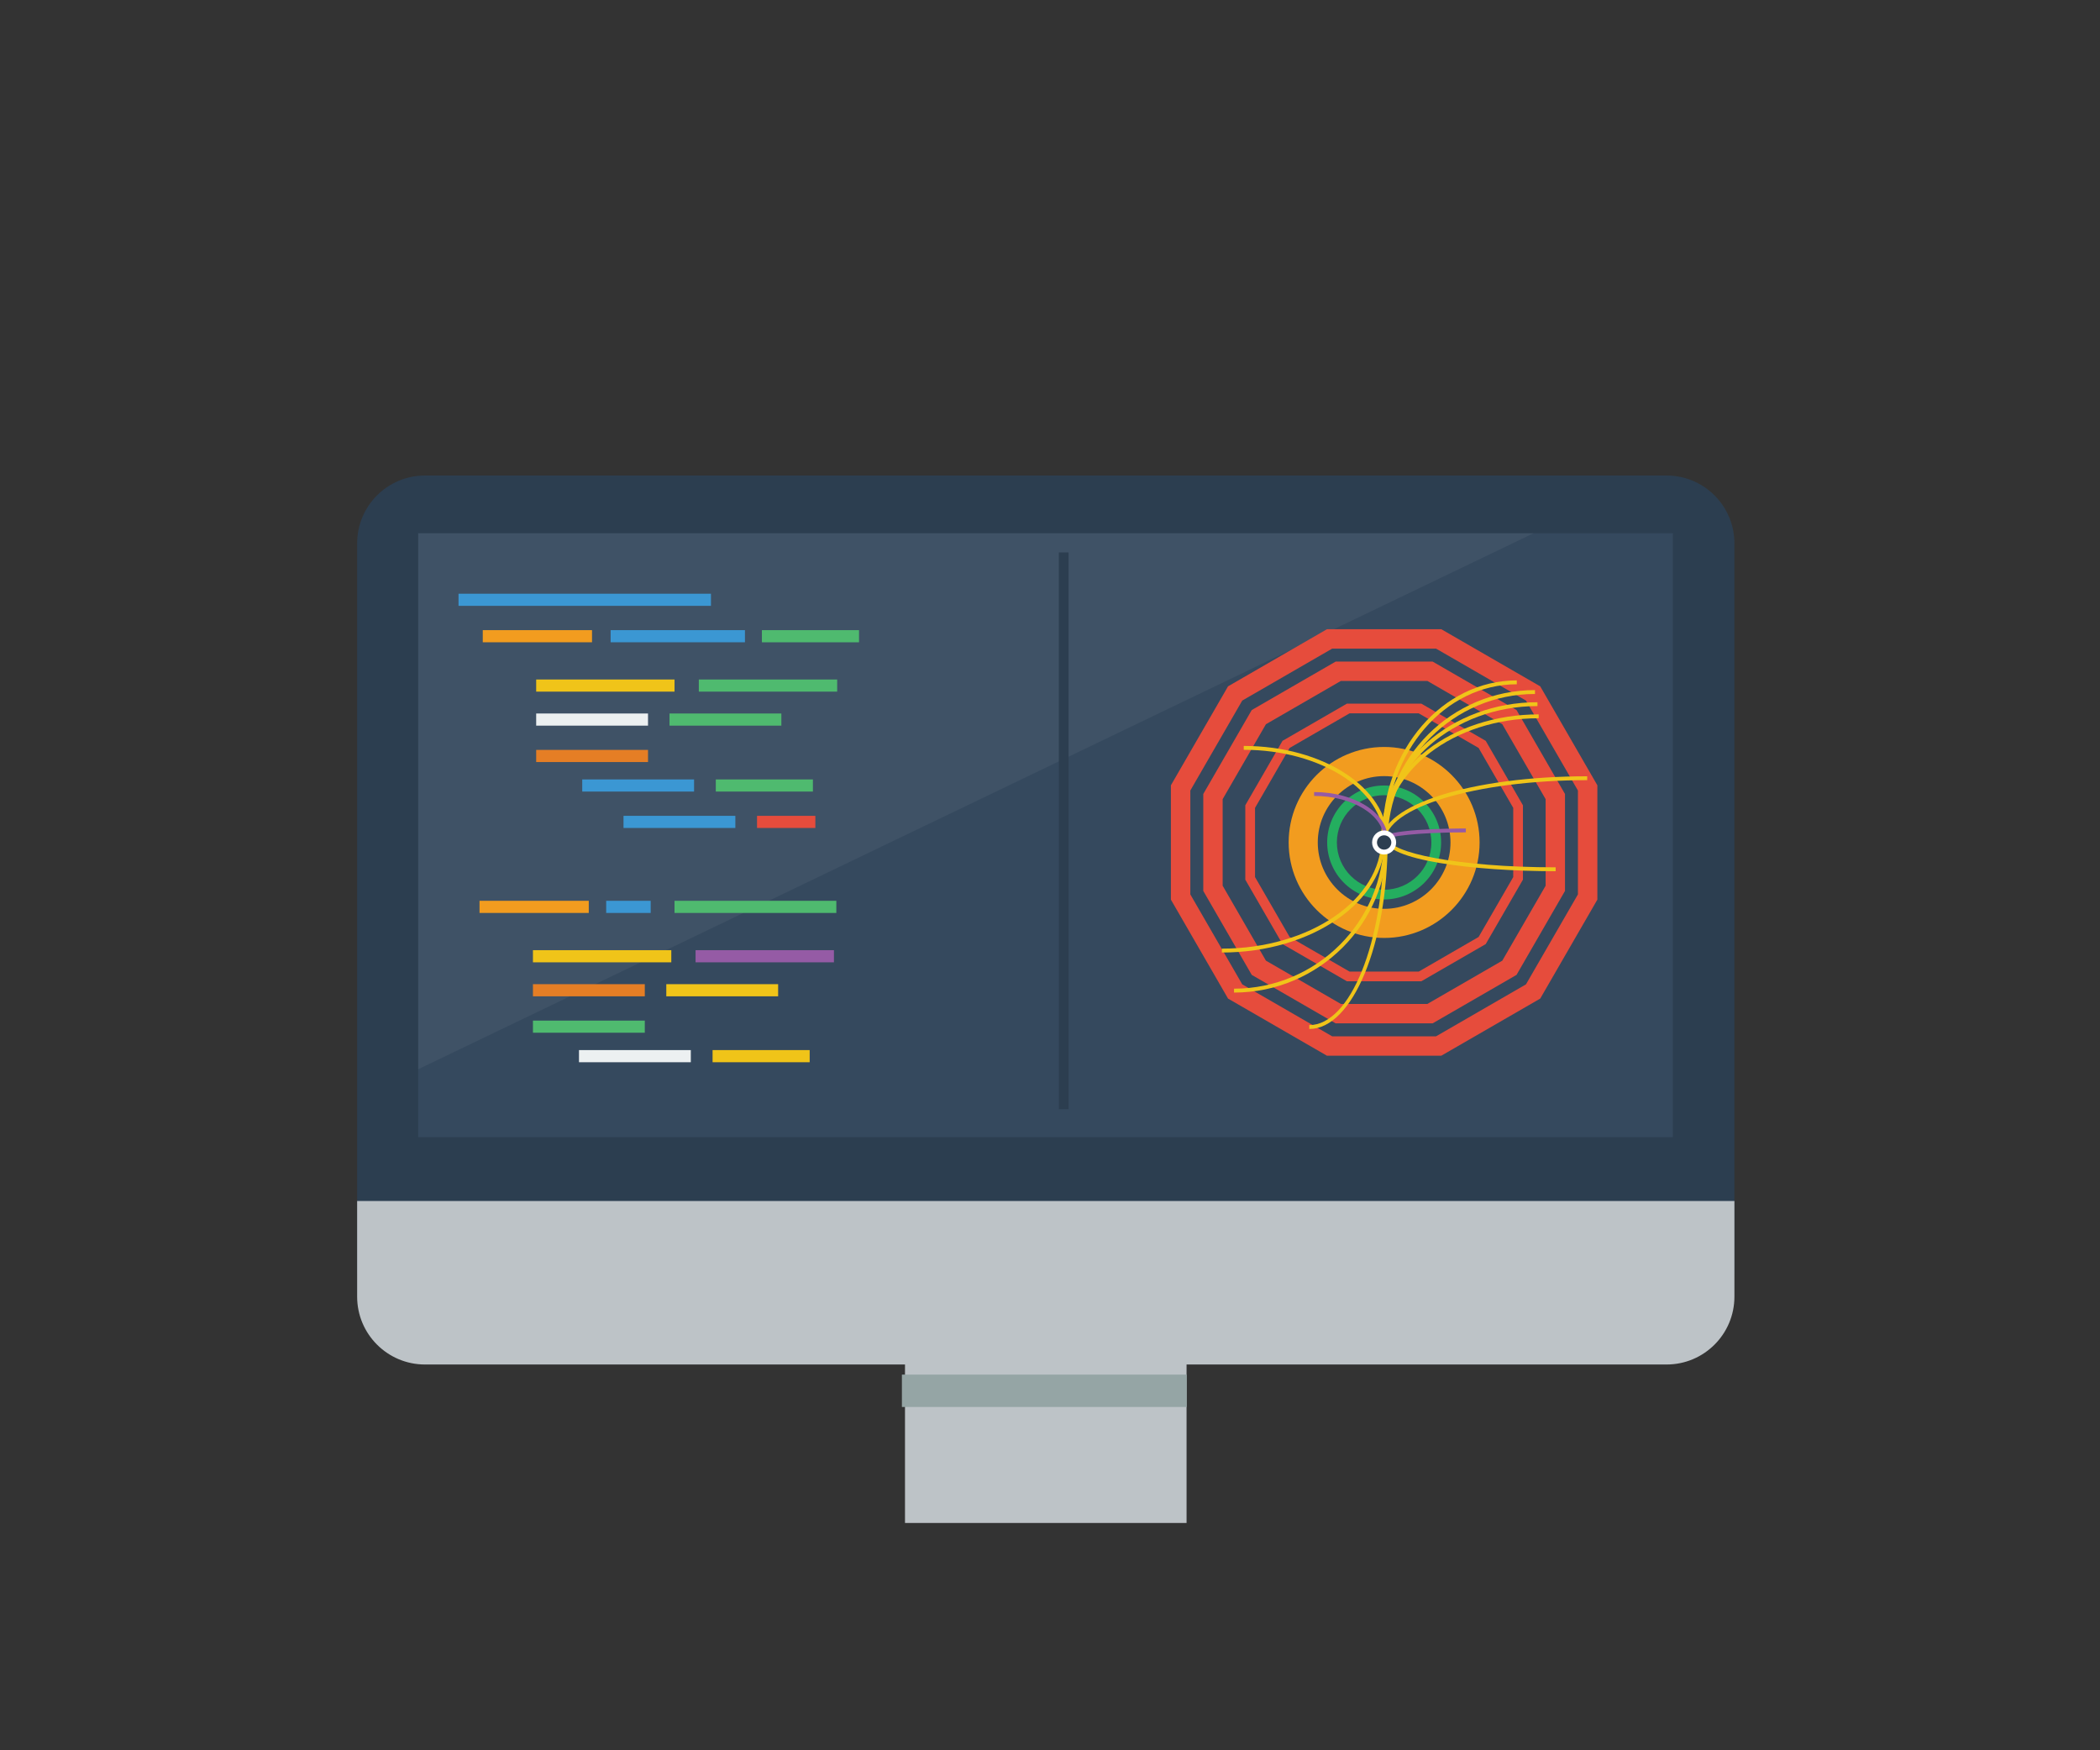 <?xml version="1.0" encoding="UTF-8" standalone="no"?>
<!-- Generator: Adobe Illustrator 15.0.2, SVG Export Plug-In  -->

<svg
   xmlns:dc="http://purl.org/dc/elements/1.1/"
   xmlns:cc="http://creativecommons.org/ns#"
   xmlns:rdf="http://www.w3.org/1999/02/22-rdf-syntax-ns#"
   xmlns:svg="http://www.w3.org/2000/svg"
   xmlns="http://www.w3.org/2000/svg"
   xmlns:sodipodi="http://sodipodi.sourceforge.net/DTD/sodipodi-0.dtd"
   xmlns:inkscape="http://www.inkscape.org/namespaces/inkscape"
   version="1.1"
   x="0px"
   y="0px"
   width="102px"
   height="85px"
   viewBox="-17.347 -23.093 102 85"
   overflow="visible"
   enable-background="new -17.347 -23.093 102 85"
   xml:space="preserve"
   id="svg2"
   inkscape:version="0.48.4 r9939"
   sodipodi:docname="better-software.svg"
   inkscape:export-filename="/home/pivarski/talks/2017-04-28-columnar-computing-demo-googleslides/better-software.png"
   inkscape:export-xdpi="264.70999"
   inkscape:export-ydpi="264.70999"><rect x="-17.347" y="-23.093" width="102" height="85" fill="#333333" stroke="none"/><sodipodi:namedview
     pagecolor="#ffffff"
     bordercolor="#666666"
     borderopacity="1"
     objecttolerance="10"
     gridtolerance="10"
     guidetolerance="10"
     inkscape:pageopacity="0"
     inkscape:pageshadow="2"
     inkscape:window-width="1358"
     inkscape:window-height="1027"
     id="namedview104"
     showgrid="false"
     inkscape:zoom="2.7764706"
     inkscape:cx="51"
     inkscape:cy="42.5"
     inkscape:window-x="0"
     inkscape:window-y="0"
     inkscape:window-maximized="0"
     inkscape:current-layer="svg2" /><defs
     id="defs4" /><path
     fill="#2C3E50"
     d="M66.896,38.391c0,1.819-1.475,3.295-3.295,3.295H3.295C1.475,41.686,0,40.21,0,38.391V3.295  C0,1.476,1.475,0,3.295,0h60.306c1.82,0,3.295,1.476,3.295,3.295V38.391z"
     id="path6" /><rect
     x="2.966"
     y="2.802"
     fill="#35495E"
     width="60.941"
     height="29.328"
     id="rect8" /><polygon
     opacity="0.05"
     fill="#FFFFFF"
     points="2.966,2.802 2.966,28.834 57.146,2.802 "
     id="polygon10" /><path
     fill="#BDC3C7"
     d="M0,35.233v4.643c0,1.82,1.475,3.296,3.295,3.296h60.306c1.82,0,3.295-1.476,3.295-3.296v-4.643H0z"
     id="path12" /><rect
     x="26.61"
     y="41.147"
     fill="#BDC3C7"
     width="13.676"
     height="9.721"
     id="rect14" /><rect
     x="26.46"
     y="43.663"
     fill="#95A5A5"
     width="13.833"
     height="1.572"
     id="rect16" /><rect
     x="4.924"
     y="5.74"
     fill="#3B97D3"
     width="12.261"
     height="0.589"
     id="rect18" /><rect
     x="6.102"
     y="7.509"
     fill="#F29C1F"
     width="5.306"
     height="0.589"
     id="rect20" /><rect
     x="8.696"
     y="9.906"
     fill="#F0C419"
     width="6.72"
     height="0.589"
     id="rect22" /><rect
     x="12.312"
     y="7.509"
     fill="#3B97D3"
     width="6.524"
     height="0.589"
     id="rect24" /><rect
     x="19.66"
     y="7.509"
     fill="#4FBA6F"
     width="4.717"
     height="0.59"
     id="rect26" /><rect
     x="16.596"
     y="9.906"
     fill="#4FBA6F"
     width="6.72"
     height="0.589"
     id="rect28" /><rect
     x="8.696"
     y="11.557"
     fill="#ECF0F1"
     width="5.432"
     height="0.59"
     id="rect30" /><rect
     x="15.172"
     y="11.557"
     fill="#4FBA6F"
     width="5.433"
     height="0.59"
     id="rect32" /><rect
     x="8.696"
     y="13.325"
     fill="#E57E25"
     width="5.432"
     height="0.59"
     id="rect34" /><rect
     x="10.933"
     y="14.759"
     fill="#3B97D3"
     width="5.432"
     height="0.589"
     id="rect36" /><rect
     x="17.421"
     y="14.759"
     fill="#4FBA6F"
     width="4.716"
     height="0.589"
     id="rect38" /><rect
     x="12.938"
     y="16.527"
     fill="#3B97D3"
     width="5.432"
     height="0.589"
     id="rect40" /><rect
     x="19.423"
     y="16.527"
     fill="#E64C3C"
     width="2.833"
     height="0.589"
     id="rect42" /><rect
     x="5.944"
     y="20.653"
     fill="#F29C1F"
     width="5.306"
     height="0.59"
     id="rect44" /><rect
     x="8.539"
     y="23.051"
     fill="#F0C419"
     width="6.72"
     height="0.59"
     id="rect46" /><rect
     x="15.415"
     y="20.653"
     fill="#4FBA6F"
     width="7.86"
     height="0.59"
     id="rect48" /><rect
     x="16.438"
     y="23.051"
     fill="#955BA5"
     width="6.721"
     height="0.59"
     id="rect50" /><rect
     x="8.539"
     y="24.702"
     fill="#E57E25"
     width="5.433"
     height="0.59"
     id="rect52" /><rect
     x="15.016"
     y="24.702"
     fill="#F0C419"
     width="5.432"
     height="0.59"
     id="rect54" /><rect
     x="8.539"
     y="26.471"
     fill="#4FBA6F"
     width="5.433"
     height="0.589"
     id="rect56" /><rect
     x="10.775"
     y="27.903"
     fill="#ECF0F1"
     width="5.432"
     height="0.59"
     id="rect58" /><rect
     x="17.264"
     y="27.903"
     fill="#F0C419"
     width="4.716"
     height="0.59"
     id="rect60" /><rect
     x="12.096"
     y="20.653"
     fill="#3B97D3"
     width="2.162"
     height="0.59"
     id="rect62" /><path
     fill="#24AE5F"
     d="M49.882,20.587c-1.525,0-2.766-1.241-2.766-2.767c0-1.526,1.24-2.767,2.766-2.767s2.768,1.24,2.768,2.767  C52.649,19.346,51.407,20.587,49.882,20.587z M49.882,15.524c-1.266,0-2.295,1.03-2.295,2.296c0,1.265,1.029,2.295,2.295,2.295  s2.295-1.03,2.295-2.295C52.177,16.555,51.147,15.524,49.882,15.524z"
     id="path64" /><path
     fill="#F29C1F"
     d="M49.882,22.457c-2.557,0-4.637-2.08-4.637-4.637c0-2.558,2.08-4.638,4.637-4.638s4.637,2.08,4.637,4.638  C54.519,20.377,52.438,22.457,49.882,22.457z M49.882,14.598c-1.775,0-3.223,1.445-3.223,3.223c0,1.776,1.447,3.222,3.223,3.222  c1.777,0,3.223-1.445,3.223-3.222C53.104,16.043,51.659,14.598,49.882,14.598z"
     id="path66" /><path
     fill="#E64C3C"
     d="M51.688,24.562h-3.613l-3.129-1.807l-1.807-3.128v-3.613l1.807-3.129l3.129-1.807h3.613l3.129,1.807  l1.807,3.129v3.613l-1.807,3.128L51.688,24.562z M48.202,24.091h3.361l2.908-1.681l1.682-2.909V16.14l-1.682-2.91l-2.908-1.68  h-3.361l-2.91,1.68l-1.68,2.91v3.361l1.68,2.909L48.202,24.091z"
     id="path68" /><path
     fill="#E64C3C"
     d="M52.237,26.605h-4.709l-4.076-2.354l-2.354-4.077v-4.708l2.354-4.077l4.076-2.354h4.709l4.076,2.354  l2.354,4.077v4.708l-2.354,4.077L52.237,26.605z M47.78,25.662h4.203l3.639-2.102l2.104-3.639v-4.204l-2.104-3.639l-3.639-2.102  H47.78l-3.639,2.102l-2.102,3.639v4.204l2.102,3.639L47.78,25.662z"
     id="path70" /><path
     fill="#E64C3C"
     d="M52.657,28.177h-5.551l-4.805-2.775l-2.776-4.806v-5.552l2.776-4.806l4.805-2.775h5.551l4.807,2.775  l2.775,4.806v5.552l-2.775,4.806L52.657,28.177z M47.358,27.234h5.047l4.367-2.523l2.523-4.368v-5.046l-2.523-4.368l-4.367-2.522  h-5.047l-4.367,2.522l-2.522,4.368v5.046l2.522,4.368L47.358,27.234z"
     id="path72" /><rect
     x="34.084"
     y="3.735"
     fill="#2C3E50"
     width="0.472"
     height="27.037"
     id="rect74" /><path
     fill="#F0C419"
     d="M50.054,17.765h-0.188c0-4.049,3.295-7.345,7.344-7.345v0.189C53.265,10.609,50.054,13.819,50.054,17.765z"
     id="path76" /><path
     fill="#F0C419"
     d="M42.591,25.11v-0.189c4.012,0,7.275-3.263,7.275-7.273h0.188C50.054,21.762,46.706,25.11,42.591,25.11z"
     id="path78" /><path
     fill="#F0C419"
     d="M49.937,17.647h-0.189c0-3.66,3.4-6.638,7.582-6.638v0.188C53.253,11.198,49.937,14.092,49.937,17.647z"
     id="path80" /><path
     fill="#F0C419"
     d="M49.995,17.471h-0.189c0-4.147,2.926-7.522,6.52-7.522v0.189C52.835,10.138,49.995,13.427,49.995,17.471z"
     id="path82" /><path
     fill="#F0C419"
     d="M49.937,17.471h-0.189c0-3.237,3.428-5.871,7.641-5.871v0.188C53.278,11.788,49.937,14.337,49.937,17.471z"
     id="path84" /><path
     fill="#F0C419"
     d="M42.001,23.165v-0.189c4.271,0,7.746-2.391,7.746-5.328h0.189C49.937,20.689,46.376,23.165,42.001,23.165z"
     id="path86" /><path
     fill="#F0C419"
     d="M46.247,26.878v-0.188c1.994,0,3.619-4.03,3.619-8.983h0.188C50.054,22.764,48.345,26.878,46.247,26.878z"
     id="path88" /><path
     fill="#F0C419"
     d="M50.054,17.706h-0.188c0-2.418-3.053-4.386-6.803-4.386v-0.188C46.919,13.132,50.054,15.184,50.054,17.706z"
     id="path90" /><path
     fill="#F0C419"
     d="M58.212,19.216c-4.018,0-8.287-0.55-8.287-1.568h0.188c0,0.652,3.328,1.379,8.1,1.379V19.216z"
     id="path92" /><path
     fill="#F0C419"
     d="M49.937,17.765h-0.189c0-1.771,4.393-3.159,9.998-3.159v0.188C54.337,14.794,49.937,16.127,49.937,17.765z"
     id="path94" /><path
     fill="#955BA5"
     d="M49.929,17.672c0.002-0.003,0.008-0.011,0.008-0.024h-0.189c0-0.482,3.418-0.507,4.104-0.507v0.188  C51.479,17.329,50.05,17.528,49.929,17.672z"
     id="path96" /><path
     fill="#955BA5"
     d="M50.054,17.647h-0.188c0-1.151-1.52-2.087-3.385-2.087v-0.188C48.452,15.372,50.054,16.393,50.054,17.647z"
     id="path98" /><circle
     fill="#2C3E50"
     cx="49.883"
     cy="17.82"
     r="0.466"
     id="circle100" /><path
     fill="#FFFFFF"
     d="M49.882,18.404c-0.322,0-0.584-0.263-0.584-0.584c0-0.322,0.262-0.584,0.584-0.584s0.584,0.262,0.584,0.584  C50.466,18.142,50.204,18.404,49.882,18.404z M49.882,17.472c-0.191,0-0.348,0.156-0.348,0.349c0,0.191,0.156,0.348,0.348,0.348  c0.193,0,0.35-0.156,0.35-0.348C50.231,17.628,50.075,17.472,49.882,17.472z"
     id="path102" /></svg>
